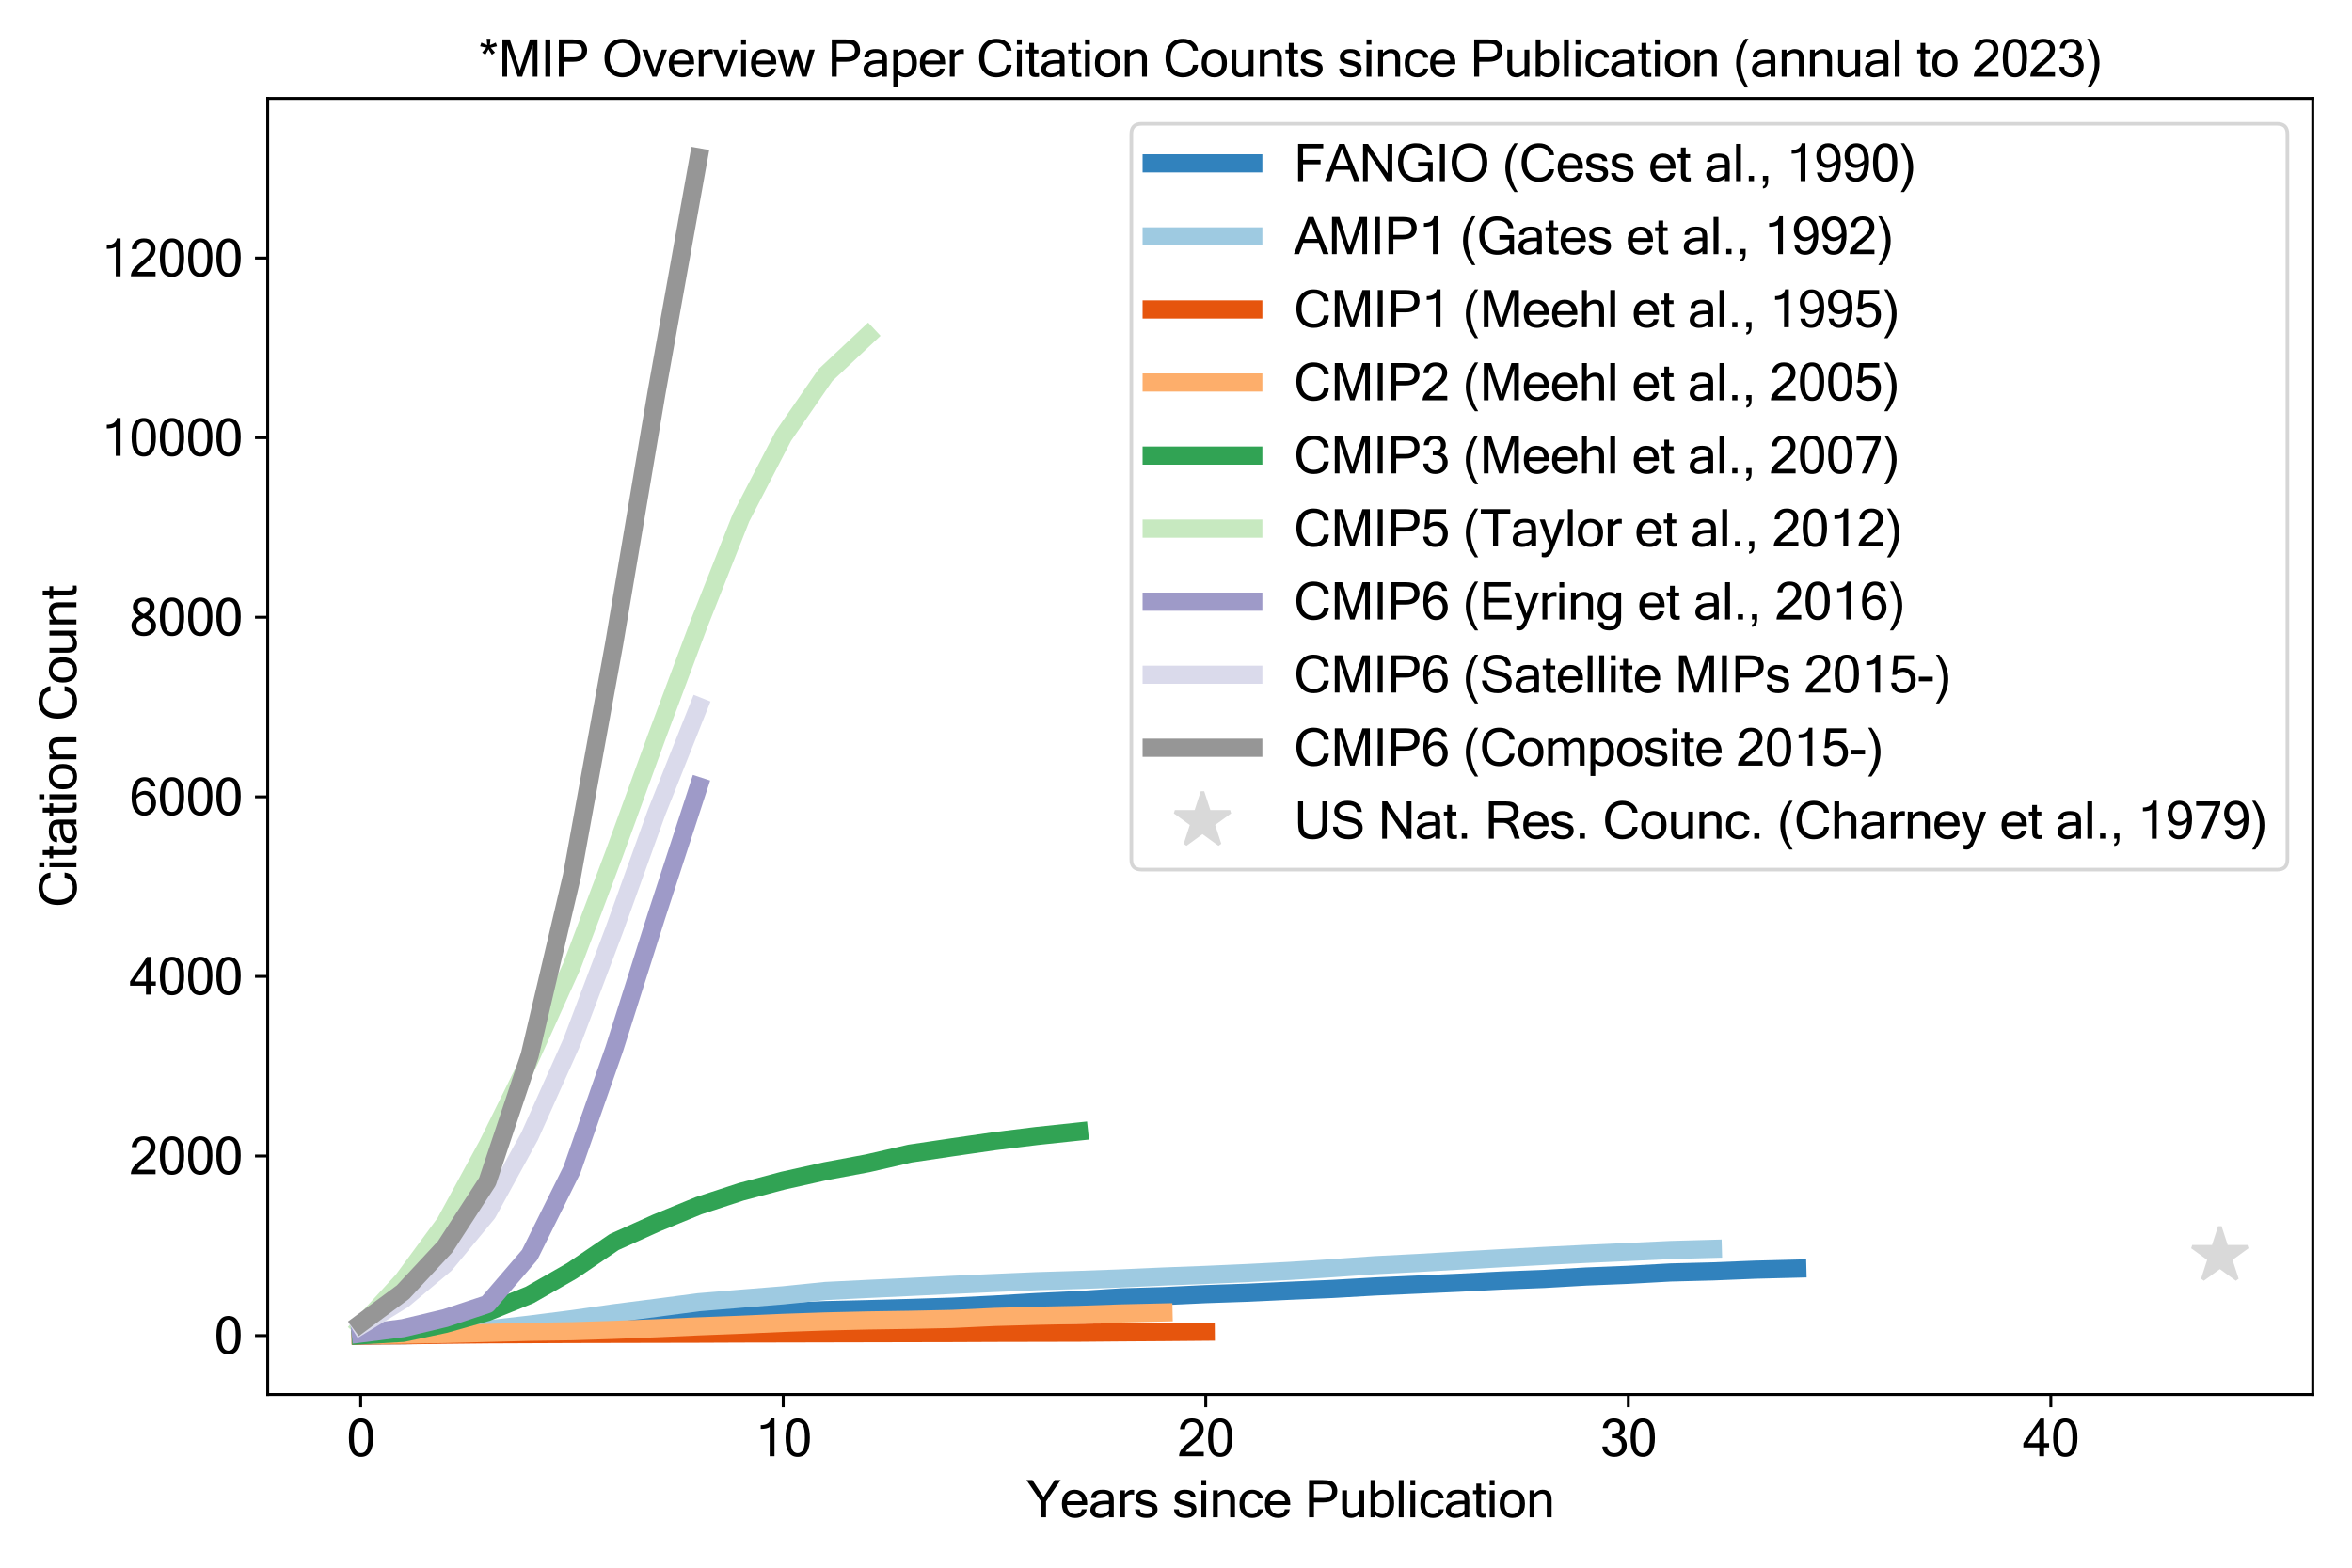 <?xml version="1.0" encoding="utf-8" standalone="no"?>
<!DOCTYPE svg PUBLIC "-//W3C//DTD SVG 1.1//EN"
  "http://www.w3.org/Graphics/SVG/1.1/DTD/svg11.dtd">
<svg xmlns:xlink="http://www.w3.org/1999/xlink" width="648pt" height="432pt" viewBox="0 0 648 432" xmlns="http://www.w3.org/2000/svg" version="1.1">
 <defs>
  <style type="text/css">*{stroke-linejoin: round; stroke-linecap: butt}</style>
 </defs>
 <g id="figure_1">
  <g id="patch_1">
   <path d="M 0 432 
L 648 432 
L 648 0 
L 0 0 
z
" style="fill: #ffffff"/>
  </g>
  <g id="axes_1">
   <g id="patch_2">
    <path d="M 73.76 384.28 
L 637.2 384.28 
L 637.2 27.12 
L 73.76 27.12 
z
" style="fill: #ffffff"/>
   </g>
   <g id="matplotlib.axis_1">
    <g id="xtick_1">
     <g id="line2d_1">
      <defs>
       <path id="m6c1b9c14ab" d="M 0 0 
L 0 3.5 
" style="stroke: #000000; stroke-width: 0.8"/>
      </defs>
      <g>
       <use xlink:href="#m6c1b9c14ab" x="99.371" y="384.28" style="stroke: #000000; stroke-width: 0.8"/>
      </g>
     </g>
     <g id="text_1">
      <!-- 0 -->
      <g transform="translate(95.478 401.301) scale(0.14 -0.14)">
       <defs>
        <path id="MicrosoftSansSerif-30" d="M 1778 4659 
Q 3272 4659 3272 2284 
Q 3272 -78 1778 -78 
Q 288 -78 288 2284 
Q 288 4659 1778 4659 
z
M 1778 384 
Q 2213 384 2438 803 
Q 2663 1222 2663 2284 
Q 2663 3350 2438 3773 
Q 2213 4197 1778 4197 
Q 1347 4197 1122 3773 
Q 897 3350 897 2284 
Q 897 1222 1122 803 
Q 1347 384 1778 384 
z
" transform="scale(0.016)"/>
       </defs>
       <use xlink:href="#MicrosoftSansSerif-30"/>
      </g>
     </g>
    </g>
    <g id="xtick_2">
     <g id="line2d_2">
      <g>
       <use xlink:href="#m6c1b9c14ab" x="215.784" y="384.28" style="stroke: #000000; stroke-width: 0.8"/>
      </g>
     </g>
     <g id="text_2">
      <!-- 10 -->
      <g transform="translate(207.999 401.301) scale(0.14 -0.14)">
       <defs>
        <path id="MicrosoftSansSerif-31" d="M 2400 0 
L 1813 0 
L 1813 3603 
Q 1456 3366 709 3366 
L 709 3828 
Q 1788 3828 1947 4659 
L 2400 4659 
L 2400 0 
z
" transform="scale(0.016)"/>
       </defs>
       <use xlink:href="#MicrosoftSansSerif-31"/>
       <use xlink:href="#MicrosoftSansSerif-30" x="55.615"/>
      </g>
     </g>
    </g>
    <g id="xtick_3">
     <g id="line2d_3">
      <g>
       <use xlink:href="#m6c1b9c14ab" x="332.197" y="384.28" style="stroke: #000000; stroke-width: 0.8"/>
      </g>
     </g>
     <g id="text_3">
      <!-- 20 -->
      <g transform="translate(324.412 401.301) scale(0.14 -0.14)">
       <defs>
        <path id="MicrosoftSansSerif-32" d="M 3231 0 
L 197 0 
Q 197 419 456 800 
Q 716 1181 1408 1739 
Q 2100 2297 2356 2630 
Q 2613 2963 2613 3384 
Q 2613 3763 2394 3980 
Q 2175 4197 1778 4197 
Q 1434 4197 1190 3978 
Q 947 3759 916 3334 
L 306 3334 
Q 356 3938 751 4298 
Q 1147 4659 1791 4659 
Q 2475 4659 2847 4292 
Q 3219 3925 3219 3372 
Q 3219 2872 2944 2489 
Q 2669 2106 1851 1425 
Q 1034 744 1019 544 
L 3231 544 
L 3231 0 
z
" transform="scale(0.016)"/>
       </defs>
       <use xlink:href="#MicrosoftSansSerif-32"/>
       <use xlink:href="#MicrosoftSansSerif-30" x="55.615"/>
      </g>
     </g>
    </g>
    <g id="xtick_4">
     <g id="line2d_4">
      <g>
       <use xlink:href="#m6c1b9c14ab" x="448.611" y="384.28" style="stroke: #000000; stroke-width: 0.8"/>
      </g>
     </g>
     <g id="text_4">
      <!-- 30 -->
      <g transform="translate(440.825 401.301) scale(0.14 -0.14)">
       <defs>
        <path id="MicrosoftSansSerif-33" d="M 2413 2516 
Q 2831 2406 3057 2090 
Q 3284 1775 3284 1350 
Q 3284 716 2850 319 
Q 2416 -78 1772 -78 
Q 1125 -78 719 275 
Q 313 628 281 1209 
L 891 1209 
Q 891 872 1119 628 
Q 1347 384 1772 384 
Q 2184 384 2429 650 
Q 2675 916 2675 1338 
Q 2675 1769 2420 2001 
Q 2166 2234 1678 2234 
L 1453 2234 
L 1453 2694 
L 1588 2694 
Q 2444 2694 2444 3481 
Q 2444 3828 2256 4012 
Q 2069 4197 1728 4197 
Q 1028 4197 947 3469 
L 341 3469 
Q 406 4050 784 4354 
Q 1163 4659 1716 4659 
Q 2328 4659 2690 4326 
Q 3053 3994 3053 3469 
Q 3053 3175 2895 2914 
Q 2738 2653 2413 2516 
z
" transform="scale(0.016)"/>
       </defs>
       <use xlink:href="#MicrosoftSansSerif-33"/>
       <use xlink:href="#MicrosoftSansSerif-30" x="55.615"/>
      </g>
     </g>
    </g>
    <g id="xtick_5">
     <g id="line2d_5">
      <g>
       <use xlink:href="#m6c1b9c14ab" x="565.024" y="384.28" style="stroke: #000000; stroke-width: 0.8"/>
      </g>
     </g>
     <g id="text_5">
      <!-- 40 -->
      <g transform="translate(557.238 401.301) scale(0.14 -0.14)">
       <defs>
        <path id="MicrosoftSansSerif-34" d="M 3263 1094 
L 2644 1094 
L 2644 0 
L 2053 0 
L 2053 1094 
L 97 1094 
L 97 1613 
L 2181 4641 
L 2644 4641 
L 2644 1613 
L 3263 1613 
L 3263 1094 
z
M 2053 1613 
L 2053 3713 
L 647 1613 
L 2053 1613 
z
" transform="scale(0.016)"/>
       </defs>
       <use xlink:href="#MicrosoftSansSerif-34"/>
       <use xlink:href="#MicrosoftSansSerif-30" x="55.615"/>
      </g>
     </g>
    </g>
    <g id="text_6">
     <!-- Years since Publication -->
     <g transform="translate(282.73 418.111) scale(0.14 -0.14)">
      <defs>
       <path id="MicrosoftSansSerif-59" d="M 4238 4581 
L 2438 1941 
L 2438 0 
L 1831 0 
L 1831 1941 
L 31 4581 
L 769 4581 
L 2138 2472 
L 3500 4581 
L 4238 4581 
z
" transform="scale(0.016)"/>
       <path id="MicrosoftSansSerif-65" d="M 1844 -78 
Q 1113 -78 669 380 
Q 225 838 225 1656 
Q 225 2469 654 2930 
Q 1084 3391 1778 3391 
Q 2488 3391 2911 2937 
Q 3334 2484 3334 1656 
L 3334 1516 
L 838 1516 
Q 875 941 1154 662 
Q 1434 384 1844 384 
Q 2153 384 2401 542 
Q 2650 700 2663 991 
L 3272 991 
Q 3203 478 2808 200 
Q 2413 -78 1844 -78 
z
M 2713 1978 
Q 2641 2456 2391 2693 
Q 2141 2931 1778 2931 
Q 1425 2931 1172 2695 
Q 919 2459 850 1978 
L 2713 1978 
z
" transform="scale(0.016)"/>
       <path id="MicrosoftSansSerif-61" d="M 2534 872 
L 2534 1606 
L 2131 1606 
Q 850 1606 850 909 
Q 850 656 1037 520 
Q 1225 384 1544 384 
Q 1834 384 2106 515 
Q 2378 647 2534 872 
z
M 2534 341 
Q 2084 -78 1375 -78 
Q 881 -78 562 189 
Q 244 456 244 878 
Q 244 2041 2247 2041 
L 2534 2041 
Q 2534 2397 2496 2558 
Q 2459 2719 2287 2825 
Q 2116 2931 1741 2931 
Q 953 2931 928 2369 
L 341 2369 
Q 406 3391 1772 3391 
Q 2409 3391 2765 3137 
Q 3122 2884 3122 2144 
L 3122 0 
L 2534 0 
L 2534 341 
z
" transform="scale(0.016)"/>
       <path id="MicrosoftSansSerif-72" d="M 2156 2778 
Q 2031 2816 1797 2816 
Q 1347 2816 1025 2344 
L 1025 0 
L 434 0 
L 434 3316 
L 1025 3316 
L 1025 2853 
Q 1397 3391 1888 3391 
Q 2013 3391 2156 3366 
L 2156 2778 
z
" transform="scale(0.016)"/>
       <path id="MicrosoftSansSerif-73" d="M 1619 -78 
Q 259 -78 197 991 
L 788 991 
Q 794 384 1613 384 
Q 1978 384 2170 536 
Q 2363 688 2363 916 
Q 2363 1141 2175 1233 
Q 1988 1325 1402 1472 
Q 816 1619 545 1800 
Q 275 1981 275 2438 
Q 275 2850 611 3120 
Q 947 3391 1509 3391 
Q 2813 3391 2841 2463 
L 2253 2463 
Q 2222 2931 1550 2931 
Q 1253 2931 1058 2818 
Q 863 2706 863 2491 
Q 863 2297 1013 2211 
Q 1163 2125 1764 1979 
Q 2366 1834 2658 1640 
Q 2950 1447 2950 972 
Q 2950 519 2589 220 
Q 2228 -78 1619 -78 
z
" transform="scale(0.016)"/>
       <path id="MicrosoftSansSerif-20" d="M 0 0 
L 0 0 
z
" transform="scale(0.016)"/>
       <path id="MicrosoftSansSerif-69" d="M 1025 0 
L 434 0 
L 434 3316 
L 1025 3316 
L 1025 0 
z
M 1025 3944 
L 434 3944 
L 434 4581 
L 1025 4581 
L 1025 3944 
z
" transform="scale(0.016)"/>
       <path id="MicrosoftSansSerif-6e" d="M 1025 2894 
Q 1466 3391 2016 3391 
Q 3138 3391 3138 2169 
L 3138 0 
L 2547 0 
L 2547 2144 
Q 2547 2550 2401 2728 
Q 2256 2906 1925 2906 
Q 1475 2906 1025 2375 
L 1025 0 
L 434 0 
L 434 3316 
L 1025 3316 
L 1025 2894 
z
" transform="scale(0.016)"/>
       <path id="MicrosoftSansSerif-63" d="M 1778 -78 
Q 1072 -78 648 376 
Q 225 831 225 1656 
Q 225 2484 648 2937 
Q 1072 3391 1778 3391 
Q 2322 3391 2686 3116 
Q 3050 2841 3116 2322 
L 2509 2322 
Q 2497 2619 2286 2775 
Q 2075 2931 1778 2931 
Q 1356 2931 1093 2611 
Q 831 2291 831 1656 
Q 831 1025 1093 704 
Q 1356 384 1778 384 
Q 2075 384 2286 540 
Q 2497 697 2509 991 
L 3116 991 
Q 3050 472 2686 197 
Q 2322 -78 1778 -78 
z
" transform="scale(0.016)"/>
       <path id="MicrosoftSansSerif-50" d="M 513 4581 
L 2222 4581 
Q 2784 4581 3164 4476 
Q 3544 4372 3766 4023 
Q 3988 3675 3988 3244 
Q 3988 2550 3547 2190 
Q 3106 1831 2272 1831 
L 1119 1831 
L 1119 0 
L 513 0 
L 513 4581 
z
M 1119 2375 
L 2278 2375 
Q 2863 2375 3111 2594 
Q 3359 2813 3359 3225 
Q 3359 3500 3221 3712 
Q 3084 3925 2873 3981 
Q 2663 4038 2266 4038 
L 1119 4038 
L 1119 2375 
z
" transform="scale(0.016)"/>
       <path id="MicrosoftSansSerif-75" d="M 2534 422 
Q 2094 -78 1544 -78 
Q 422 -78 422 1147 
L 422 3316 
L 1013 3316 
L 1013 1172 
Q 1013 766 1156 587 
Q 1300 409 1631 409 
Q 2125 409 2534 941 
L 2534 3316 
L 3122 3316 
L 3122 0 
L 2534 0 
L 2534 422 
z
" transform="scale(0.016)"/>
       <path id="MicrosoftSansSerif-62" d="M 1025 2919 
Q 1419 3391 1972 3391 
Q 2622 3391 2978 2930 
Q 3334 2469 3334 1684 
Q 3334 869 2936 395 
Q 2538 -78 1931 -78 
Q 1394 -78 1025 256 
L 1025 0 
L 434 0 
L 434 4581 
L 1025 4581 
L 1025 2919 
z
M 1025 788 
Q 1403 384 1894 384 
Q 2275 384 2500 711 
Q 2725 1038 2725 1684 
Q 2725 2297 2512 2614 
Q 2300 2931 1919 2931 
Q 1428 2931 1025 2363 
L 1025 788 
z
" transform="scale(0.016)"/>
       <path id="MicrosoftSansSerif-6c" d="M 1025 0 
L 434 0 
L 434 4581 
L 1025 4581 
L 1025 0 
z
" transform="scale(0.016)"/>
       <path id="MicrosoftSansSerif-74" d="M 1722 -6 
Q 1528 -44 1300 -44 
Q 938 -44 769 86 
Q 600 216 559 419 
Q 519 622 519 972 
L 519 2853 
L 109 2853 
L 109 3316 
L 519 3316 
L 519 4141 
L 1106 4141 
L 1106 3316 
L 1644 3316 
L 1644 2853 
L 1106 2853 
L 1106 941 
Q 1106 600 1192 508 
Q 1278 416 1428 416 
Q 1581 416 1722 441 
L 1722 -6 
z
" transform="scale(0.016)"/>
       <path id="MicrosoftSansSerif-6f" d="M 1778 3391 
Q 2488 3391 2911 2937 
Q 3334 2484 3334 1656 
Q 3334 831 2911 376 
Q 2488 -78 1778 -78 
Q 1072 -78 648 376 
Q 225 831 225 1656 
Q 225 2484 648 2937 
Q 1072 3391 1778 3391 
z
M 1778 384 
Q 2200 384 2462 704 
Q 2725 1025 2725 1656 
Q 2725 2291 2462 2611 
Q 2200 2931 1778 2931 
Q 1356 2931 1093 2611 
Q 831 2291 831 1656 
Q 831 1025 1093 704 
Q 1356 384 1778 384 
z
" transform="scale(0.016)"/>
      </defs>
      <use xlink:href="#MicrosoftSansSerif-59"/>
      <use xlink:href="#MicrosoftSansSerif-65" x="66.699"/>
      <use xlink:href="#MicrosoftSansSerif-61" x="122.314"/>
      <use xlink:href="#MicrosoftSansSerif-72" x="177.93"/>
      <use xlink:href="#MicrosoftSansSerif-73" x="211.23"/>
      <use xlink:href="#MicrosoftSansSerif-20" x="261.23"/>
      <use xlink:href="#MicrosoftSansSerif-73" x="287.793"/>
      <use xlink:href="#MicrosoftSansSerif-69" x="337.793"/>
      <use xlink:href="#MicrosoftSansSerif-6e" x="360.596"/>
      <use xlink:href="#MicrosoftSansSerif-63" x="416.211"/>
      <use xlink:href="#MicrosoftSansSerif-65" x="466.211"/>
      <use xlink:href="#MicrosoftSansSerif-20" x="521.826"/>
      <use xlink:href="#MicrosoftSansSerif-50" x="548.389"/>
      <use xlink:href="#MicrosoftSansSerif-75" x="615.088"/>
      <use xlink:href="#MicrosoftSansSerif-62" x="670.703"/>
      <use xlink:href="#MicrosoftSansSerif-6c" x="726.318"/>
      <use xlink:href="#MicrosoftSansSerif-69" x="749.121"/>
      <use xlink:href="#MicrosoftSansSerif-63" x="771.924"/>
      <use xlink:href="#MicrosoftSansSerif-61" x="821.924"/>
      <use xlink:href="#MicrosoftSansSerif-74" x="877.539"/>
      <use xlink:href="#MicrosoftSansSerif-69" x="905.322"/>
      <use xlink:href="#MicrosoftSansSerif-6f" x="928.125"/>
      <use xlink:href="#MicrosoftSansSerif-6e" x="983.74"/>
     </g>
    </g>
   </g>
   <g id="matplotlib.axis_2">
    <g id="ytick_1">
     <g id="line2d_6">
      <defs>
       <path id="mc365d1ce9a" d="M 0 0 
L -3.5 0 
" style="stroke: #000000; stroke-width: 0.8"/>
      </defs>
      <g>
       <use xlink:href="#mc365d1ce9a" x="73.76" y="368.045" style="stroke: #000000; stroke-width: 0.8"/>
      </g>
     </g>
     <g id="text_7">
      <!-- 0 -->
      <g transform="translate(58.975 373.056) scale(0.14 -0.14)">
       <use xlink:href="#MicrosoftSansSerif-30"/>
      </g>
     </g>
    </g>
    <g id="ytick_2">
     <g id="line2d_7">
      <g>
       <use xlink:href="#mc365d1ce9a" x="73.76" y="318.557" style="stroke: #000000; stroke-width: 0.8"/>
      </g>
     </g>
     <g id="text_8">
      <!-- 2000 -->
      <g transform="translate(35.619 323.568) scale(0.14 -0.14)">
       <use xlink:href="#MicrosoftSansSerif-32"/>
       <use xlink:href="#MicrosoftSansSerif-30" x="55.615"/>
       <use xlink:href="#MicrosoftSansSerif-30" x="111.23"/>
       <use xlink:href="#MicrosoftSansSerif-30" x="166.846"/>
      </g>
     </g>
    </g>
    <g id="ytick_3">
     <g id="line2d_8">
      <g>
       <use xlink:href="#mc365d1ce9a" x="73.76" y="269.069" style="stroke: #000000; stroke-width: 0.8"/>
      </g>
     </g>
     <g id="text_9">
      <!-- 4000 -->
      <g transform="translate(35.619 274.08) scale(0.14 -0.14)">
       <use xlink:href="#MicrosoftSansSerif-34"/>
       <use xlink:href="#MicrosoftSansSerif-30" x="55.615"/>
       <use xlink:href="#MicrosoftSansSerif-30" x="111.23"/>
       <use xlink:href="#MicrosoftSansSerif-30" x="166.846"/>
      </g>
     </g>
    </g>
    <g id="ytick_4">
     <g id="line2d_9">
      <g>
       <use xlink:href="#mc365d1ce9a" x="73.76" y="219.581" style="stroke: #000000; stroke-width: 0.8"/>
      </g>
     </g>
     <g id="text_10">
      <!-- 6000 -->
      <g transform="translate(35.619 224.592) scale(0.14 -0.14)">
       <defs>
        <path id="MicrosoftSansSerif-36" d="M 884 2472 
Q 1338 2969 1925 2969 
Q 2500 2969 2895 2551 
Q 3291 2134 3291 1491 
Q 3291 838 2898 380 
Q 2506 -78 1856 -78 
Q 1113 -78 700 495 
Q 288 1069 288 2144 
Q 288 4659 1906 4659 
Q 2422 4659 2778 4371 
Q 3134 4084 3213 3519 
L 2606 3519 
Q 2528 4197 1875 4197 
Q 1453 4197 1192 3751 
Q 931 3306 884 2472 
z
M 878 2016 
Q 891 1228 1150 806 
Q 1409 384 1844 384 
Q 2225 384 2453 690 
Q 2681 997 2681 1453 
Q 2681 1916 2448 2212 
Q 2216 2509 1825 2509 
Q 1341 2509 878 2016 
z
" transform="scale(0.016)"/>
       </defs>
       <use xlink:href="#MicrosoftSansSerif-36"/>
       <use xlink:href="#MicrosoftSansSerif-30" x="55.615"/>
       <use xlink:href="#MicrosoftSansSerif-30" x="111.23"/>
       <use xlink:href="#MicrosoftSansSerif-30" x="166.846"/>
      </g>
     </g>
    </g>
    <g id="ytick_5">
     <g id="line2d_10">
      <g>
       <use xlink:href="#mc365d1ce9a" x="73.76" y="170.093" style="stroke: #000000; stroke-width: 0.8"/>
      </g>
     </g>
     <g id="text_11">
      <!-- 8000 -->
      <g transform="translate(35.619 175.104) scale(0.14 -0.14)">
       <defs>
        <path id="MicrosoftSansSerif-38" d="M 2338 2406 
Q 3291 1966 3291 1216 
Q 3291 638 2873 280 
Q 2456 -78 1778 -78 
Q 1103 -78 686 280 
Q 269 638 269 1216 
Q 269 1966 1222 2406 
Q 447 2853 447 3525 
Q 447 4022 814 4340 
Q 1181 4659 1778 4659 
Q 2378 4659 2743 4340 
Q 3109 4022 3109 3525 
Q 3109 2853 2338 2406 
z
M 1778 2650 
Q 2503 2975 2503 3525 
Q 2503 3841 2311 4019 
Q 2119 4197 1778 4197 
Q 1441 4197 1248 4019 
Q 1056 3841 1056 3525 
Q 1056 2975 1778 2650 
z
M 2681 1216 
Q 2681 1513 2465 1727 
Q 2250 1941 1778 2150 
Q 1309 1941 1093 1727 
Q 878 1513 878 1216 
Q 878 828 1125 606 
Q 1372 384 1778 384 
Q 2184 384 2432 606 
Q 2681 828 2681 1216 
z
" transform="scale(0.016)"/>
       </defs>
       <use xlink:href="#MicrosoftSansSerif-38"/>
       <use xlink:href="#MicrosoftSansSerif-30" x="55.615"/>
       <use xlink:href="#MicrosoftSansSerif-30" x="111.23"/>
       <use xlink:href="#MicrosoftSansSerif-30" x="166.846"/>
      </g>
     </g>
    </g>
    <g id="ytick_6">
     <g id="line2d_11">
      <g>
       <use xlink:href="#mc365d1ce9a" x="73.76" y="120.605" style="stroke: #000000; stroke-width: 0.8"/>
      </g>
     </g>
     <g id="text_12">
      <!-- 10000 -->
      <g transform="translate(27.833 125.616) scale(0.14 -0.14)">
       <use xlink:href="#MicrosoftSansSerif-31"/>
       <use xlink:href="#MicrosoftSansSerif-30" x="55.615"/>
       <use xlink:href="#MicrosoftSansSerif-30" x="111.23"/>
       <use xlink:href="#MicrosoftSansSerif-30" x="166.846"/>
       <use xlink:href="#MicrosoftSansSerif-30" x="222.461"/>
      </g>
     </g>
    </g>
    <g id="ytick_7">
     <g id="line2d_12">
      <g>
       <use xlink:href="#mc365d1ce9a" x="73.76" y="71.117" style="stroke: #000000; stroke-width: 0.8"/>
      </g>
     </g>
     <g id="text_13">
      <!-- 12000 -->
      <g transform="translate(27.833 76.128) scale(0.14 -0.14)">
       <use xlink:href="#MicrosoftSansSerif-31"/>
       <use xlink:href="#MicrosoftSansSerif-32" x="55.615"/>
       <use xlink:href="#MicrosoftSansSerif-30" x="111.23"/>
       <use xlink:href="#MicrosoftSansSerif-30" x="166.846"/>
       <use xlink:href="#MicrosoftSansSerif-30" x="222.461"/>
      </g>
     </g>
    </g>
    <g id="text_14">
     <!-- Citation Count -->
     <g transform="translate(21.044 250.052) rotate(-90) scale(0.14 -0.14)">
      <defs>
       <path id="MicrosoftSansSerif-43" d="M 2431 -78 
Q 1459 -78 879 561 
Q 300 1200 300 2291 
Q 300 3381 879 4020 
Q 1459 4659 2431 4659 
Q 3178 4659 3703 4256 
Q 4228 3853 4294 3194 
L 3669 3194 
Q 3631 3628 3292 3884 
Q 2953 4141 2438 4141 
Q 1741 4141 1334 3661 
Q 928 3181 928 2291 
Q 928 1403 1331 922 
Q 1734 441 2425 441 
Q 2963 441 3294 703 
Q 3625 966 3669 1453 
L 4294 1453 
Q 4228 722 3718 322 
Q 3209 -78 2431 -78 
z
" transform="scale(0.016)"/>
      </defs>
      <use xlink:href="#MicrosoftSansSerif-43"/>
      <use xlink:href="#MicrosoftSansSerif-69" x="72.217"/>
      <use xlink:href="#MicrosoftSansSerif-74" x="95.02"/>
      <use xlink:href="#MicrosoftSansSerif-61" x="122.803"/>
      <use xlink:href="#MicrosoftSansSerif-74" x="178.418"/>
      <use xlink:href="#MicrosoftSansSerif-69" x="206.201"/>
      <use xlink:href="#MicrosoftSansSerif-6f" x="229.004"/>
      <use xlink:href="#MicrosoftSansSerif-6e" x="284.619"/>
      <use xlink:href="#MicrosoftSansSerif-20" x="340.234"/>
      <use xlink:href="#MicrosoftSansSerif-43" x="366.797"/>
      <use xlink:href="#MicrosoftSansSerif-6f" x="439.014"/>
      <use xlink:href="#MicrosoftSansSerif-75" x="494.629"/>
      <use xlink:href="#MicrosoftSansSerif-6e" x="550.244"/>
      <use xlink:href="#MicrosoftSansSerif-74" x="605.859"/>
     </g>
    </g>
   </g>
   <g id="line2d_13">
    <path d="M 99.371 368.045 
L 111.012 367.773 
L 122.654 367.229 
L 134.295 366.635 
L 145.936 365.868 
L 157.578 365.051 
L 169.219 364.235 
L 180.86 363.319 
L 192.501 362.824 
L 204.143 362.057 
L 215.784 361.538 
L 227.425 361.018 
L 239.067 360.746 
L 250.708 360.424 
L 262.349 360.053 
L 273.991 359.484 
L 285.632 358.791 
L 297.273 358.247 
L 308.915 357.505 
L 320.556 357.158 
L 332.197 356.614 
L 343.839 356.218 
L 355.48 355.673 
L 367.121 355.179 
L 378.763 354.51 
L 390.404 353.991 
L 402.045 353.471 
L 413.687 352.877 
L 425.328 352.432 
L 436.969 351.764 
L 448.611 351.294 
L 460.252 350.65 
L 471.893 350.353 
L 483.535 349.883 
L 495.176 349.586 
" clip-path="url(#p68d2185a0c)" style="fill: none; stroke: #3182bd; stroke-width: 5; stroke-linecap: square"/>
   </g>
   <g id="line2d_14">
    <path d="M 99.371 368.045 
L 111.012 368.021 
L 122.654 367.575 
L 134.295 366.338 
L 145.936 365.002 
L 157.578 363.517 
L 169.219 361.859 
L 180.86 360.375 
L 192.501 358.841 
L 204.143 357.876 
L 215.784 356.935 
L 227.425 355.748 
L 239.067 355.179 
L 250.708 354.634 
L 262.349 354.065 
L 273.991 353.545 
L 285.632 353.051 
L 297.273 352.704 
L 308.915 352.284 
L 320.556 351.764 
L 332.197 351.319 
L 343.839 350.799 
L 355.48 350.205 
L 367.121 349.463 
L 378.763 348.646 
L 390.404 348.052 
L 402.045 347.384 
L 413.687 346.716 
L 425.328 346.098 
L 436.969 345.528 
L 448.611 345.009 
L 460.252 344.464 
L 471.893 344.143 
" clip-path="url(#p68d2185a0c)" style="fill: none; stroke: #9ecae1; stroke-width: 5; stroke-linecap: square"/>
   </g>
   <g id="line2d_15">
    <path d="M 99.371 368.045 
L 111.012 367.971 
L 122.654 367.823 
L 134.295 367.699 
L 145.936 367.65 
L 157.578 367.6 
L 169.219 367.575 
L 180.86 367.551 
L 192.501 367.526 
L 204.143 367.476 
L 215.784 367.452 
L 227.425 367.427 
L 239.067 367.402 
L 250.708 367.377 
L 262.349 367.353 
L 273.991 367.303 
L 285.632 367.278 
L 297.273 367.254 
L 308.915 367.155 
L 320.556 367.08 
L 332.197 366.981 
" clip-path="url(#p68d2185a0c)" style="fill: none; stroke: #e6550d; stroke-width: 5; stroke-linecap: square"/>
   </g>
   <g id="line2d_16">
    <path d="M 99.371 367.922 
L 111.012 367.798 
L 122.654 367.6 
L 134.295 367.303 
L 145.936 367.006 
L 157.578 366.833 
L 169.219 366.462 
L 180.86 366.016 
L 192.501 365.497 
L 204.143 365.051 
L 215.784 364.532 
L 227.425 364.136 
L 239.067 363.864 
L 250.708 363.691 
L 262.349 363.443 
L 273.991 362.899 
L 285.632 362.577 
L 297.273 362.33 
L 308.915 361.934 
L 320.556 361.661 
" clip-path="url(#p68d2185a0c)" style="fill: none; stroke: #fdae6b; stroke-width: 5; stroke-linecap: square"/>
   </g>
   <g id="line2d_17">
    <path d="M 99.371 367.971 
L 111.012 367.303 
L 122.654 364.829 
L 134.295 361.538 
L 145.936 356.836 
L 157.578 350.18 
L 169.219 342.262 
L 180.86 337.016 
L 192.501 332.241 
L 204.143 328.43 
L 215.784 325.337 
L 227.425 322.739 
L 239.067 320.562 
L 250.708 317.889 
L 262.349 316.157 
L 273.991 314.475 
L 285.632 313.04 
L 297.273 311.802 
" clip-path="url(#p68d2185a0c)" style="fill: none; stroke: #31a354; stroke-width: 5; stroke-linecap: square"/>
   </g>
   <g id="line2d_18">
    <path d="M 99.371 365.522 
L 111.012 352.803 
L 122.654 336.992 
L 134.295 315.588 
L 145.936 292.007 
L 157.578 266.15 
L 169.219 235.22 
L 180.86 203.226 
L 192.501 172.098 
L 204.143 142.677 
L 215.784 120.209 
L 227.425 103.359 
L 239.067 92.422 
" clip-path="url(#p68d2185a0c)" style="fill: none; stroke: #c7e9c0; stroke-width: 5; stroke-linecap: square"/>
   </g>
   <g id="line2d_19">
    <path d="M 99.371 367.476 
L 111.012 365.992 
L 122.654 363.22 
L 134.295 359.36 
L 145.936 345.801 
L 157.578 322.343 
L 169.219 289.112 
L 180.86 252.392 
L 192.501 216.686 
" clip-path="url(#p68d2185a0c)" style="fill: none; stroke: #9e9ac8; stroke-width: 5; stroke-linecap: square"/>
   </g>
   <g id="line2d_20">
    <path d="M 99.371 365.249 
L 111.012 358.123 
L 122.654 348.374 
L 134.295 334.295 
L 145.936 313.064 
L 157.578 287.083 
L 169.219 256.277 
L 180.86 223.961 
L 192.501 194.714 
" clip-path="url(#p68d2185a0c)" style="fill: none; stroke: #dadaeb; stroke-width: 5; stroke-linecap: square"/>
   </g>
   <g id="line2d_21">
    <path d="M 99.371 364.68 
L 111.012 356.069 
L 122.654 343.549 
L 134.295 325.609 
L 145.936 290.819 
L 157.578 241.381 
L 169.219 177.343 
L 180.86 108.308 
L 192.501 43.355 
" clip-path="url(#p68d2185a0c)" style="fill: none; stroke: #969696; stroke-width: 5; stroke-linecap: square"/>
   </g>
   <g id="line2d_22">
    <defs>
     <path id="m4ef18e4415" d="M 0 -8 
L -1.796 -2.472 
L -7.608 -2.472 
L -2.906 0.944 
L -4.702 6.472 
L -0 3.056 
L 4.702 6.472 
L 2.906 0.944 
L 7.608 -2.472 
L 1.796 -2.472 
z
" style="stroke: #d9d9d9; stroke-linejoin: bevel"/>
    </defs>
    <g clip-path="url(#p68d2185a0c)">
     <use xlink:href="#m4ef18e4415" x="611.589" y="346.048" style="fill: #d9d9d9; stroke: #d9d9d9; stroke-linejoin: bevel"/>
    </g>
   </g>
   <g id="patch_3">
    <path d="M 73.76 384.28 
L 73.76 27.12 
" style="fill: none; stroke: #000000; stroke-width: 0.8; stroke-linejoin: miter; stroke-linecap: square"/>
   </g>
   <g id="patch_4">
    <path d="M 637.2 384.28 
L 637.2 27.12 
" style="fill: none; stroke: #000000; stroke-width: 0.8; stroke-linejoin: miter; stroke-linecap: square"/>
   </g>
   <g id="patch_5">
    <path d="M 73.76 384.28 
L 637.2 384.28 
" style="fill: none; stroke: #000000; stroke-width: 0.8; stroke-linejoin: miter; stroke-linecap: square"/>
   </g>
   <g id="patch_6">
    <path d="M 73.76 27.12 
L 637.2 27.12 
" style="fill: none; stroke: #000000; stroke-width: 0.8; stroke-linejoin: miter; stroke-linecap: square"/>
   </g>
   <g id="text_15">
    <!-- *MIP Overview Paper Citation Counts since Publication (annual to 2023) -->
    <g transform="translate(131.82 21.12) scale(0.14 -0.14)">
     <defs>
      <path id="MicrosoftSansSerif-2a" d="M 2278 3738 
L 1509 3566 
L 2028 2969 
L 1644 2688 
L 1241 3372 
L 838 2688 
L 453 2969 
L 972 3566 
L 206 3738 
L 353 4184 
L 1075 3872 
L 1006 4659 
L 1478 4659 
L 1409 3872 
L 2131 4184 
L 2278 3738 
z
" transform="scale(0.016)"/>
      <path id="MicrosoftSansSerif-4d" d="M 4819 0 
L 4244 0 
L 4244 3897 
L 2938 0 
L 2394 0 
L 1088 3897 
L 1088 0 
L 513 0 
L 513 4581 
L 1422 4581 
L 2663 763 
L 3909 4581 
L 4819 4581 
L 4819 0 
z
" transform="scale(0.016)"/>
      <path id="MicrosoftSansSerif-49" d="M 1197 0 
L 588 0 
L 588 4581 
L 1197 4581 
L 1197 0 
z
" transform="scale(0.016)"/>
      <path id="MicrosoftSansSerif-4f" d="M 2497 4659 
Q 3459 4659 4071 4009 
Q 4684 3359 4684 2291 
Q 4684 1222 4071 572 
Q 3459 -78 2497 -78 
Q 1531 -78 915 573 
Q 300 1225 300 2291 
Q 300 3359 915 4009 
Q 1531 4659 2497 4659 
z
M 2491 441 
Q 3178 441 3617 928 
Q 4056 1416 4056 2291 
Q 4056 3166 3618 3653 
Q 3181 4141 2503 4141 
Q 1813 4141 1370 3653 
Q 928 3166 928 2291 
Q 928 1419 1368 930 
Q 1809 441 2491 441 
z
" transform="scale(0.016)"/>
      <path id="MicrosoftSansSerif-76" d="M 3116 3316 
L 1863 0 
L 1338 0 
L 84 3316 
L 722 3316 
L 1600 722 
L 2478 3316 
L 3116 3316 
z
" transform="scale(0.016)"/>
      <path id="MicrosoftSansSerif-77" d="M 4588 3316 
L 3591 0 
L 3028 0 
L 2309 2438 
L 1594 0 
L 1031 0 
L 31 3316 
L 684 3316 
L 1294 788 
L 2041 3316 
L 2578 3316 
L 3328 788 
L 3938 3316 
L 4588 3316 
z
" transform="scale(0.016)"/>
      <path id="MicrosoftSansSerif-70" d="M 1025 2919 
Q 1419 3391 1972 3391 
Q 2622 3391 2978 2930 
Q 3334 2469 3334 1684 
Q 3334 869 2936 395 
Q 2538 -78 1931 -78 
Q 1394 -78 1025 256 
L 1025 -1275 
L 434 -1275 
L 434 3316 
L 1025 3316 
L 1025 2919 
z
M 1025 788 
Q 1403 384 1894 384 
Q 2275 384 2500 711 
Q 2725 1038 2725 1684 
Q 2725 2297 2512 2614 
Q 2300 2931 1919 2931 
Q 1428 2931 1025 2363 
L 1025 788 
z
" transform="scale(0.016)"/>
      <path id="MicrosoftSansSerif-28" d="M 1900 -1344 
L 1497 -1344 
Q 384 100 384 1656 
Q 384 3216 1497 4659 
L 1900 4659 
Q 966 3163 966 1656 
Q 966 153 1900 -1344 
z
" transform="scale(0.016)"/>
      <path id="MicrosoftSansSerif-29" d="M 634 4659 
Q 1747 3216 1747 1656 
Q 1747 100 634 -1344 
L 231 -1344 
Q 1166 153 1166 1656 
Q 1166 3163 231 4659 
L 634 4659 
z
" transform="scale(0.016)"/>
     </defs>
     <use xlink:href="#MicrosoftSansSerif-2a"/>
     <use xlink:href="#MicrosoftSansSerif-4d" x="38.916"/>
     <use xlink:href="#MicrosoftSansSerif-49" x="122.217"/>
     <use xlink:href="#MicrosoftSansSerif-50" x="150"/>
     <use xlink:href="#MicrosoftSansSerif-20" x="216.699"/>
     <use xlink:href="#MicrosoftSansSerif-4f" x="243.262"/>
     <use xlink:href="#MicrosoftSansSerif-76" x="321.045"/>
     <use xlink:href="#MicrosoftSansSerif-65" x="371.045"/>
     <use xlink:href="#MicrosoftSansSerif-72" x="426.66"/>
     <use xlink:href="#MicrosoftSansSerif-76" x="459.961"/>
     <use xlink:href="#MicrosoftSansSerif-69" x="509.961"/>
     <use xlink:href="#MicrosoftSansSerif-65" x="532.764"/>
     <use xlink:href="#MicrosoftSansSerif-77" x="588.379"/>
     <use xlink:href="#MicrosoftSansSerif-20" x="660.596"/>
     <use xlink:href="#MicrosoftSansSerif-50" x="687.158"/>
     <use xlink:href="#MicrosoftSansSerif-61" x="753.857"/>
     <use xlink:href="#MicrosoftSansSerif-70" x="809.473"/>
     <use xlink:href="#MicrosoftSansSerif-65" x="865.088"/>
     <use xlink:href="#MicrosoftSansSerif-72" x="920.703"/>
     <use xlink:href="#MicrosoftSansSerif-20" x="954.004"/>
     <use xlink:href="#MicrosoftSansSerif-43" x="980.566"/>
     <use xlink:href="#MicrosoftSansSerif-69" x="1052.783"/>
     <use xlink:href="#MicrosoftSansSerif-74" x="1075.586"/>
     <use xlink:href="#MicrosoftSansSerif-61" x="1103.369"/>
     <use xlink:href="#MicrosoftSansSerif-74" x="1158.984"/>
     <use xlink:href="#MicrosoftSansSerif-69" x="1186.768"/>
     <use xlink:href="#MicrosoftSansSerif-6f" x="1209.57"/>
     <use xlink:href="#MicrosoftSansSerif-6e" x="1265.186"/>
     <use xlink:href="#MicrosoftSansSerif-20" x="1320.801"/>
     <use xlink:href="#MicrosoftSansSerif-43" x="1347.363"/>
     <use xlink:href="#MicrosoftSansSerif-6f" x="1419.58"/>
     <use xlink:href="#MicrosoftSansSerif-75" x="1475.195"/>
     <use xlink:href="#MicrosoftSansSerif-6e" x="1530.811"/>
     <use xlink:href="#MicrosoftSansSerif-74" x="1586.426"/>
     <use xlink:href="#MicrosoftSansSerif-73" x="1614.209"/>
     <use xlink:href="#MicrosoftSansSerif-20" x="1664.209"/>
     <use xlink:href="#MicrosoftSansSerif-73" x="1690.771"/>
     <use xlink:href="#MicrosoftSansSerif-69" x="1740.771"/>
     <use xlink:href="#MicrosoftSansSerif-6e" x="1763.574"/>
     <use xlink:href="#MicrosoftSansSerif-63" x="1819.189"/>
     <use xlink:href="#MicrosoftSansSerif-65" x="1869.189"/>
     <use xlink:href="#MicrosoftSansSerif-20" x="1924.805"/>
     <use xlink:href="#MicrosoftSansSerif-50" x="1951.367"/>
     <use xlink:href="#MicrosoftSansSerif-75" x="2018.066"/>
     <use xlink:href="#MicrosoftSansSerif-62" x="2073.682"/>
     <use xlink:href="#MicrosoftSansSerif-6c" x="2129.297"/>
     <use xlink:href="#MicrosoftSansSerif-69" x="2152.1"/>
     <use xlink:href="#MicrosoftSansSerif-63" x="2174.902"/>
     <use xlink:href="#MicrosoftSansSerif-61" x="2224.902"/>
     <use xlink:href="#MicrosoftSansSerif-74" x="2280.518"/>
     <use xlink:href="#MicrosoftSansSerif-69" x="2308.301"/>
     <use xlink:href="#MicrosoftSansSerif-6f" x="2331.104"/>
     <use xlink:href="#MicrosoftSansSerif-6e" x="2386.719"/>
     <use xlink:href="#MicrosoftSansSerif-20" x="2442.334"/>
     <use xlink:href="#MicrosoftSansSerif-28" x="2468.896"/>
     <use xlink:href="#MicrosoftSansSerif-61" x="2502.197"/>
     <use xlink:href="#MicrosoftSansSerif-6e" x="2557.812"/>
     <use xlink:href="#MicrosoftSansSerif-6e" x="2613.428"/>
     <use xlink:href="#MicrosoftSansSerif-75" x="2669.043"/>
     <use xlink:href="#MicrosoftSansSerif-61" x="2724.658"/>
     <use xlink:href="#MicrosoftSansSerif-6c" x="2780.273"/>
     <use xlink:href="#MicrosoftSansSerif-20" x="2803.076"/>
     <use xlink:href="#MicrosoftSansSerif-74" x="2829.639"/>
     <use xlink:href="#MicrosoftSansSerif-6f" x="2857.422"/>
     <use xlink:href="#MicrosoftSansSerif-20" x="2913.037"/>
     <use xlink:href="#MicrosoftSansSerif-32" x="2939.6"/>
     <use xlink:href="#MicrosoftSansSerif-30" x="2995.215"/>
     <use xlink:href="#MicrosoftSansSerif-32" x="3050.83"/>
     <use xlink:href="#MicrosoftSansSerif-33" x="3106.445"/>
     <use xlink:href="#MicrosoftSansSerif-29" x="3162.061"/>
    </g>
   </g>
   <g id="legend_1">
    <g id="patch_7">
     <path d="M 314.496 239.636 
L 627.4 239.636 
Q 630.2 239.636 630.2 236.836 
L 630.2 36.92 
Q 630.2 34.12 627.4 34.12 
L 314.496 34.12 
Q 311.696 34.12 311.696 36.92 
L 311.696 236.836 
Q 311.696 239.636 314.496 239.636 
z
" style="fill: #ffffff; opacity: 0.8; stroke: #cccccc; stroke-linejoin: miter"/>
    </g>
    <g id="line2d_23">
     <path d="M 317.296 45.012 
L 331.296 45.012 
L 345.296 45.012 
" style="fill: none; stroke: #3182bd; stroke-width: 5; stroke-linecap: square"/>
    </g>
    <g id="text_16">
     <!-- FANGIO (Cess et al., 1990) -->
     <g transform="translate(356.496 49.912) scale(0.14 -0.14)">
      <defs>
       <path id="MicrosoftSansSerif-46" d="M 3603 4038 
L 1119 4038 
L 1119 2619 
L 3272 2619 
L 3272 2075 
L 1119 2075 
L 1119 0 
L 513 0 
L 513 4581 
L 3603 4581 
L 3603 4038 
z
" transform="scale(0.016)"/>
       <path id="MicrosoftSansSerif-41" d="M 2881 1875 
L 2075 4000 
L 1306 1875 
L 2881 1875 
z
M 4275 0 
L 3591 0 
L 3059 1394 
L 1141 1394 
L 634 0 
L -6 0 
L 1753 4581 
L 2406 4581 
L 4275 0 
z
" transform="scale(0.016)"/>
       <path id="MicrosoftSansSerif-4e" d="M 4109 0 
L 3488 0 
L 1088 3616 
L 1088 0 
L 513 0 
L 513 4581 
L 1131 4581 
L 3531 966 
L 3531 4581 
L 4109 4581 
L 4109 0 
z
" transform="scale(0.016)"/>
       <path id="MicrosoftSansSerif-47" d="M 2516 -78 
Q 1528 -78 914 569 
Q 300 1216 300 2291 
Q 300 3369 906 4014 
Q 1513 4659 2497 4659 
Q 3325 4659 3873 4261 
Q 4422 3863 4488 3194 
L 3859 3194 
Q 3822 3638 3459 3889 
Q 3097 4141 2503 4141 
Q 1794 4141 1361 3656 
Q 928 3172 928 2291 
Q 928 1413 1365 927 
Q 1803 441 2509 441 
Q 3500 441 3981 1094 
L 3981 1791 
L 2772 1791 
L 2772 2338 
L 4569 2338 
L 4569 0 
L 4141 0 
L 3981 481 
Q 3516 -78 2516 -78 
z
" transform="scale(0.016)"/>
       <path id="MicrosoftSansSerif-2e" d="M 1209 0 
L 569 0 
L 569 641 
L 1209 641 
L 1209 0 
z
" transform="scale(0.016)"/>
       <path id="MicrosoftSansSerif-2c" d="M 1209 0 
Q 1209 -409 1046 -656 
Q 884 -903 569 -903 
L 569 -603 
Q 884 -603 884 0 
L 569 0 
L 569 641 
L 1209 641 
L 1209 0 
z
" transform="scale(0.016)"/>
       <path id="MicrosoftSansSerif-39" d="M 2675 2113 
Q 2222 1613 1631 1613 
Q 1059 1613 664 2030 
Q 269 2447 269 3091 
Q 269 3744 661 4201 
Q 1053 4659 1703 4659 
Q 2447 4659 2859 4087 
Q 3272 3516 3272 2438 
Q 3272 -78 1650 -78 
Q 1138 -78 780 209 
Q 422 497 347 1063 
L 953 1063 
Q 1028 384 1684 384 
Q 2106 384 2365 829 
Q 2625 1275 2675 2113 
z
M 2681 2566 
Q 2669 3356 2409 3776 
Q 2150 4197 1716 4197 
Q 1334 4197 1106 3890 
Q 878 3584 878 3128 
Q 878 2666 1111 2370 
Q 1344 2075 1734 2075 
Q 2219 2075 2681 2566 
z
" transform="scale(0.016)"/>
      </defs>
      <use xlink:href="#MicrosoftSansSerif-46"/>
      <use xlink:href="#MicrosoftSansSerif-41" x="61.084"/>
      <use xlink:href="#MicrosoftSansSerif-4e" x="127.783"/>
      <use xlink:href="#MicrosoftSansSerif-47" x="200"/>
      <use xlink:href="#MicrosoftSansSerif-49" x="277.783"/>
      <use xlink:href="#MicrosoftSansSerif-4f" x="305.566"/>
      <use xlink:href="#MicrosoftSansSerif-20" x="383.35"/>
      <use xlink:href="#MicrosoftSansSerif-28" x="409.912"/>
      <use xlink:href="#MicrosoftSansSerif-43" x="443.213"/>
      <use xlink:href="#MicrosoftSansSerif-65" x="515.43"/>
      <use xlink:href="#MicrosoftSansSerif-73" x="571.045"/>
      <use xlink:href="#MicrosoftSansSerif-73" x="621.045"/>
      <use xlink:href="#MicrosoftSansSerif-20" x="671.045"/>
      <use xlink:href="#MicrosoftSansSerif-65" x="697.607"/>
      <use xlink:href="#MicrosoftSansSerif-74" x="753.223"/>
      <use xlink:href="#MicrosoftSansSerif-20" x="781.006"/>
      <use xlink:href="#MicrosoftSansSerif-61" x="807.568"/>
      <use xlink:href="#MicrosoftSansSerif-6c" x="863.184"/>
      <use xlink:href="#MicrosoftSansSerif-2e" x="885.986"/>
      <use xlink:href="#MicrosoftSansSerif-2c" x="913.77"/>
      <use xlink:href="#MicrosoftSansSerif-20" x="941.553"/>
      <use xlink:href="#MicrosoftSansSerif-31" x="968.115"/>
      <use xlink:href="#MicrosoftSansSerif-39" x="1023.73"/>
      <use xlink:href="#MicrosoftSansSerif-39" x="1079.346"/>
      <use xlink:href="#MicrosoftSansSerif-30" x="1134.961"/>
      <use xlink:href="#MicrosoftSansSerif-29" x="1190.576"/>
     </g>
    </g>
    <g id="line2d_24">
     <path d="M 317.296 65.143 
L 331.296 65.143 
L 345.296 65.143 
" style="fill: none; stroke: #9ecae1; stroke-width: 5; stroke-linecap: square"/>
    </g>
    <g id="text_17">
     <!-- AMIP1 (Gates et al., 1992) -->
     <g transform="translate(356.496 70.043) scale(0.14 -0.14)">
      <use xlink:href="#MicrosoftSansSerif-41"/>
      <use xlink:href="#MicrosoftSansSerif-4d" x="66.699"/>
      <use xlink:href="#MicrosoftSansSerif-49" x="150"/>
      <use xlink:href="#MicrosoftSansSerif-50" x="177.783"/>
      <use xlink:href="#MicrosoftSansSerif-31" x="244.482"/>
      <use xlink:href="#MicrosoftSansSerif-20" x="300.098"/>
      <use xlink:href="#MicrosoftSansSerif-28" x="326.66"/>
      <use xlink:href="#MicrosoftSansSerif-47" x="359.961"/>
      <use xlink:href="#MicrosoftSansSerif-61" x="437.744"/>
      <use xlink:href="#MicrosoftSansSerif-74" x="493.359"/>
      <use xlink:href="#MicrosoftSansSerif-65" x="521.143"/>
      <use xlink:href="#MicrosoftSansSerif-73" x="576.758"/>
      <use xlink:href="#MicrosoftSansSerif-20" x="626.758"/>
      <use xlink:href="#MicrosoftSansSerif-65" x="653.32"/>
      <use xlink:href="#MicrosoftSansSerif-74" x="708.936"/>
      <use xlink:href="#MicrosoftSansSerif-20" x="736.719"/>
      <use xlink:href="#MicrosoftSansSerif-61" x="763.281"/>
      <use xlink:href="#MicrosoftSansSerif-6c" x="818.896"/>
      <use xlink:href="#MicrosoftSansSerif-2e" x="841.699"/>
      <use xlink:href="#MicrosoftSansSerif-2c" x="869.482"/>
      <use xlink:href="#MicrosoftSansSerif-20" x="897.266"/>
      <use xlink:href="#MicrosoftSansSerif-31" x="923.828"/>
      <use xlink:href="#MicrosoftSansSerif-39" x="979.443"/>
      <use xlink:href="#MicrosoftSansSerif-39" x="1035.059"/>
      <use xlink:href="#MicrosoftSansSerif-32" x="1090.674"/>
      <use xlink:href="#MicrosoftSansSerif-29" x="1146.289"/>
     </g>
    </g>
    <g id="line2d_25">
     <path d="M 317.296 85.275 
L 331.296 85.275 
L 345.296 85.275 
" style="fill: none; stroke: #e6550d; stroke-width: 5; stroke-linecap: square"/>
    </g>
    <g id="text_18">
     <!-- CMIP1 (Meehl et al., 1995) -->
     <g transform="translate(356.496 90.175) scale(0.14 -0.14)">
      <defs>
       <path id="MicrosoftSansSerif-68" d="M 1025 2894 
Q 1466 3391 2016 3391 
Q 3138 3391 3138 2169 
L 3138 0 
L 2547 0 
L 2547 2144 
Q 2547 2550 2401 2728 
Q 2256 2906 1925 2906 
Q 1475 2906 1025 2375 
L 1025 0 
L 434 0 
L 434 4581 
L 1025 4581 
L 1025 2894 
z
" transform="scale(0.016)"/>
       <path id="MicrosoftSansSerif-35" d="M 1031 2766 
Q 1372 3041 1881 3041 
Q 2453 3041 2878 2636 
Q 3303 2231 3303 1556 
Q 3303 850 2876 386 
Q 2450 -78 1741 -78 
Q 1159 -78 746 244 
Q 334 566 269 1203 
L 878 1203 
Q 928 788 1167 586 
Q 1406 384 1741 384 
Q 2166 384 2430 706 
Q 2694 1028 2694 1503 
Q 2694 1984 2425 2262 
Q 2156 2541 1728 2541 
Q 1238 2541 897 2163 
L 434 2163 
L 628 4581 
L 3084 4581 
L 3084 4038 
L 1131 4038 
L 1031 2766 
z
" transform="scale(0.016)"/>
      </defs>
      <use xlink:href="#MicrosoftSansSerif-43"/>
      <use xlink:href="#MicrosoftSansSerif-4d" x="72.217"/>
      <use xlink:href="#MicrosoftSansSerif-49" x="155.518"/>
      <use xlink:href="#MicrosoftSansSerif-50" x="183.301"/>
      <use xlink:href="#MicrosoftSansSerif-31" x="250"/>
      <use xlink:href="#MicrosoftSansSerif-20" x="305.615"/>
      <use xlink:href="#MicrosoftSansSerif-28" x="332.178"/>
      <use xlink:href="#MicrosoftSansSerif-4d" x="365.479"/>
      <use xlink:href="#MicrosoftSansSerif-65" x="448.779"/>
      <use xlink:href="#MicrosoftSansSerif-65" x="504.395"/>
      <use xlink:href="#MicrosoftSansSerif-68" x="560.01"/>
      <use xlink:href="#MicrosoftSansSerif-6c" x="615.625"/>
      <use xlink:href="#MicrosoftSansSerif-20" x="638.428"/>
      <use xlink:href="#MicrosoftSansSerif-65" x="664.99"/>
      <use xlink:href="#MicrosoftSansSerif-74" x="720.605"/>
      <use xlink:href="#MicrosoftSansSerif-20" x="748.389"/>
      <use xlink:href="#MicrosoftSansSerif-61" x="774.951"/>
      <use xlink:href="#MicrosoftSansSerif-6c" x="830.566"/>
      <use xlink:href="#MicrosoftSansSerif-2e" x="853.369"/>
      <use xlink:href="#MicrosoftSansSerif-2c" x="881.152"/>
      <use xlink:href="#MicrosoftSansSerif-20" x="908.936"/>
      <use xlink:href="#MicrosoftSansSerif-31" x="935.498"/>
      <use xlink:href="#MicrosoftSansSerif-39" x="991.113"/>
      <use xlink:href="#MicrosoftSansSerif-39" x="1046.729"/>
      <use xlink:href="#MicrosoftSansSerif-35" x="1102.344"/>
      <use xlink:href="#MicrosoftSansSerif-29" x="1157.959"/>
     </g>
    </g>
    <g id="line2d_26">
     <path d="M 317.296 105.406 
L 331.296 105.406 
L 345.296 105.406 
" style="fill: none; stroke: #fdae6b; stroke-width: 5; stroke-linecap: square"/>
    </g>
    <g id="text_19">
     <!-- CMIP2 (Meehl et al., 2005) -->
     <g transform="translate(356.496 110.306) scale(0.14 -0.14)">
      <use xlink:href="#MicrosoftSansSerif-43"/>
      <use xlink:href="#MicrosoftSansSerif-4d" x="72.217"/>
      <use xlink:href="#MicrosoftSansSerif-49" x="155.518"/>
      <use xlink:href="#MicrosoftSansSerif-50" x="183.301"/>
      <use xlink:href="#MicrosoftSansSerif-32" x="250"/>
      <use xlink:href="#MicrosoftSansSerif-20" x="305.615"/>
      <use xlink:href="#MicrosoftSansSerif-28" x="332.178"/>
      <use xlink:href="#MicrosoftSansSerif-4d" x="365.479"/>
      <use xlink:href="#MicrosoftSansSerif-65" x="448.779"/>
      <use xlink:href="#MicrosoftSansSerif-65" x="504.395"/>
      <use xlink:href="#MicrosoftSansSerif-68" x="560.01"/>
      <use xlink:href="#MicrosoftSansSerif-6c" x="615.625"/>
      <use xlink:href="#MicrosoftSansSerif-20" x="638.428"/>
      <use xlink:href="#MicrosoftSansSerif-65" x="664.99"/>
      <use xlink:href="#MicrosoftSansSerif-74" x="720.605"/>
      <use xlink:href="#MicrosoftSansSerif-20" x="748.389"/>
      <use xlink:href="#MicrosoftSansSerif-61" x="774.951"/>
      <use xlink:href="#MicrosoftSansSerif-6c" x="830.566"/>
      <use xlink:href="#MicrosoftSansSerif-2e" x="853.369"/>
      <use xlink:href="#MicrosoftSansSerif-2c" x="881.152"/>
      <use xlink:href="#MicrosoftSansSerif-20" x="908.936"/>
      <use xlink:href="#MicrosoftSansSerif-32" x="935.498"/>
      <use xlink:href="#MicrosoftSansSerif-30" x="991.113"/>
      <use xlink:href="#MicrosoftSansSerif-30" x="1046.729"/>
      <use xlink:href="#MicrosoftSansSerif-35" x="1102.344"/>
      <use xlink:href="#MicrosoftSansSerif-29" x="1157.959"/>
     </g>
    </g>
    <g id="line2d_27">
     <path d="M 317.296 125.538 
L 331.296 125.538 
L 345.296 125.538 
" style="fill: none; stroke: #31a354; stroke-width: 5; stroke-linecap: square"/>
    </g>
    <g id="text_20">
     <!-- CMIP3 (Meehl et al., 2007) -->
     <g transform="translate(356.496 130.438) scale(0.14 -0.14)">
      <defs>
       <path id="MicrosoftSansSerif-37" d="M 3272 4166 
L 1606 0 
L 947 0 
L 2656 4038 
L 306 4038 
L 306 4581 
L 3272 4581 
L 3272 4166 
z
" transform="scale(0.016)"/>
      </defs>
      <use xlink:href="#MicrosoftSansSerif-43"/>
      <use xlink:href="#MicrosoftSansSerif-4d" x="72.217"/>
      <use xlink:href="#MicrosoftSansSerif-49" x="155.518"/>
      <use xlink:href="#MicrosoftSansSerif-50" x="183.301"/>
      <use xlink:href="#MicrosoftSansSerif-33" x="250"/>
      <use xlink:href="#MicrosoftSansSerif-20" x="305.615"/>
      <use xlink:href="#MicrosoftSansSerif-28" x="332.178"/>
      <use xlink:href="#MicrosoftSansSerif-4d" x="365.479"/>
      <use xlink:href="#MicrosoftSansSerif-65" x="448.779"/>
      <use xlink:href="#MicrosoftSansSerif-65" x="504.395"/>
      <use xlink:href="#MicrosoftSansSerif-68" x="560.01"/>
      <use xlink:href="#MicrosoftSansSerif-6c" x="615.625"/>
      <use xlink:href="#MicrosoftSansSerif-20" x="638.428"/>
      <use xlink:href="#MicrosoftSansSerif-65" x="664.99"/>
      <use xlink:href="#MicrosoftSansSerif-74" x="720.605"/>
      <use xlink:href="#MicrosoftSansSerif-20" x="748.389"/>
      <use xlink:href="#MicrosoftSansSerif-61" x="774.951"/>
      <use xlink:href="#MicrosoftSansSerif-6c" x="830.566"/>
      <use xlink:href="#MicrosoftSansSerif-2e" x="853.369"/>
      <use xlink:href="#MicrosoftSansSerif-2c" x="881.152"/>
      <use xlink:href="#MicrosoftSansSerif-20" x="908.936"/>
      <use xlink:href="#MicrosoftSansSerif-32" x="935.498"/>
      <use xlink:href="#MicrosoftSansSerif-30" x="991.113"/>
      <use xlink:href="#MicrosoftSansSerif-30" x="1046.729"/>
      <use xlink:href="#MicrosoftSansSerif-37" x="1102.344"/>
      <use xlink:href="#MicrosoftSansSerif-29" x="1157.959"/>
     </g>
    </g>
    <g id="line2d_28">
     <path d="M 317.296 145.669 
L 331.296 145.669 
L 345.296 145.669 
" style="fill: none; stroke: #c7e9c0; stroke-width: 5; stroke-linecap: square"/>
    </g>
    <g id="text_21">
     <!-- CMIP5 (Taylor et al., 2012) -->
     <g transform="translate(356.496 150.569) scale(0.14 -0.14)">
      <defs>
       <path id="MicrosoftSansSerif-54" d="M 3769 4038 
L 2253 4038 
L 2253 0 
L 1644 0 
L 1644 4038 
L 141 4038 
L 141 4581 
L 3769 4581 
L 3769 4038 
z
" transform="scale(0.016)"/>
       <path id="MicrosoftSansSerif-79" d="M 622 -800 
Q 1059 -800 1338 0 
L 84 3316 
L 722 3316 
L 1600 722 
L 2478 3316 
L 3116 3316 
L 1863 0 
Q 1681 -475 1554 -733 
Q 1428 -991 1223 -1167 
Q 1019 -1344 722 -1344 
Q 500 -1344 341 -1300 
L 341 -756 
Q 478 -800 622 -800 
z
" transform="scale(0.016)"/>
      </defs>
      <use xlink:href="#MicrosoftSansSerif-43"/>
      <use xlink:href="#MicrosoftSansSerif-4d" x="72.217"/>
      <use xlink:href="#MicrosoftSansSerif-49" x="155.518"/>
      <use xlink:href="#MicrosoftSansSerif-50" x="183.301"/>
      <use xlink:href="#MicrosoftSansSerif-35" x="250"/>
      <use xlink:href="#MicrosoftSansSerif-20" x="305.615"/>
      <use xlink:href="#MicrosoftSansSerif-28" x="332.178"/>
      <use xlink:href="#MicrosoftSansSerif-54" x="365.479"/>
      <use xlink:href="#MicrosoftSansSerif-61" x="426.562"/>
      <use xlink:href="#MicrosoftSansSerif-79" x="482.178"/>
      <use xlink:href="#MicrosoftSansSerif-6c" x="532.178"/>
      <use xlink:href="#MicrosoftSansSerif-6f" x="554.98"/>
      <use xlink:href="#MicrosoftSansSerif-72" x="610.596"/>
      <use xlink:href="#MicrosoftSansSerif-20" x="643.896"/>
      <use xlink:href="#MicrosoftSansSerif-65" x="670.459"/>
      <use xlink:href="#MicrosoftSansSerif-74" x="726.074"/>
      <use xlink:href="#MicrosoftSansSerif-20" x="753.857"/>
      <use xlink:href="#MicrosoftSansSerif-61" x="780.42"/>
      <use xlink:href="#MicrosoftSansSerif-6c" x="836.035"/>
      <use xlink:href="#MicrosoftSansSerif-2e" x="858.838"/>
      <use xlink:href="#MicrosoftSansSerif-2c" x="886.621"/>
      <use xlink:href="#MicrosoftSansSerif-20" x="914.404"/>
      <use xlink:href="#MicrosoftSansSerif-32" x="940.967"/>
      <use xlink:href="#MicrosoftSansSerif-30" x="996.582"/>
      <use xlink:href="#MicrosoftSansSerif-31" x="1052.197"/>
      <use xlink:href="#MicrosoftSansSerif-32" x="1107.812"/>
      <use xlink:href="#MicrosoftSansSerif-29" x="1163.428"/>
     </g>
    </g>
    <g id="line2d_29">
     <path d="M 317.296 165.801 
L 331.296 165.801 
L 345.296 165.801 
" style="fill: none; stroke: #9e9ac8; stroke-width: 5; stroke-linecap: square"/>
    </g>
    <g id="text_22">
     <!-- CMIP6 (Eyring et al., 2016) -->
     <g transform="translate(356.496 170.701) scale(0.14 -0.14)">
      <defs>
       <path id="MicrosoftSansSerif-45" d="M 3928 0 
L 513 0 
L 513 4581 
L 3822 4581 
L 3822 4038 
L 1119 4038 
L 1119 2638 
L 3647 2638 
L 3647 2094 
L 1119 2094 
L 1119 544 
L 3928 544 
L 3928 0 
z
" transform="scale(0.016)"/>
       <path id="MicrosoftSansSerif-67" d="M 3122 256 
Q 3122 -1344 1678 -1344 
Q 1053 -1344 692 -1072 
Q 331 -800 331 -341 
L 941 -341 
Q 941 -884 1672 -884 
Q 2084 -884 2309 -657 
Q 2534 -431 2534 231 
L 2534 397 
Q 2141 -78 1588 -78 
Q 938 -78 581 384 
Q 225 847 225 1631 
Q 225 2444 623 2917 
Q 1022 3391 1625 3391 
Q 2163 3391 2534 3059 
L 2534 3316 
L 3122 3316 
L 3122 256 
z
M 2534 953 
L 2534 2528 
Q 2153 2931 1663 2931 
Q 1284 2931 1057 2604 
Q 831 2278 831 1631 
Q 831 1019 1045 701 
Q 1259 384 1638 384 
Q 2131 384 2534 953 
z
" transform="scale(0.016)"/>
      </defs>
      <use xlink:href="#MicrosoftSansSerif-43"/>
      <use xlink:href="#MicrosoftSansSerif-4d" x="72.217"/>
      <use xlink:href="#MicrosoftSansSerif-49" x="155.518"/>
      <use xlink:href="#MicrosoftSansSerif-50" x="183.301"/>
      <use xlink:href="#MicrosoftSansSerif-36" x="250"/>
      <use xlink:href="#MicrosoftSansSerif-20" x="305.615"/>
      <use xlink:href="#MicrosoftSansSerif-28" x="332.178"/>
      <use xlink:href="#MicrosoftSansSerif-45" x="365.479"/>
      <use xlink:href="#MicrosoftSansSerif-79" x="432.178"/>
      <use xlink:href="#MicrosoftSansSerif-72" x="482.178"/>
      <use xlink:href="#MicrosoftSansSerif-69" x="515.479"/>
      <use xlink:href="#MicrosoftSansSerif-6e" x="538.281"/>
      <use xlink:href="#MicrosoftSansSerif-67" x="593.896"/>
      <use xlink:href="#MicrosoftSansSerif-20" x="649.512"/>
      <use xlink:href="#MicrosoftSansSerif-65" x="676.074"/>
      <use xlink:href="#MicrosoftSansSerif-74" x="731.689"/>
      <use xlink:href="#MicrosoftSansSerif-20" x="759.473"/>
      <use xlink:href="#MicrosoftSansSerif-61" x="786.035"/>
      <use xlink:href="#MicrosoftSansSerif-6c" x="841.65"/>
      <use xlink:href="#MicrosoftSansSerif-2e" x="864.453"/>
      <use xlink:href="#MicrosoftSansSerif-2c" x="892.236"/>
      <use xlink:href="#MicrosoftSansSerif-20" x="920.02"/>
      <use xlink:href="#MicrosoftSansSerif-32" x="946.582"/>
      <use xlink:href="#MicrosoftSansSerif-30" x="1002.197"/>
      <use xlink:href="#MicrosoftSansSerif-31" x="1057.812"/>
      <use xlink:href="#MicrosoftSansSerif-36" x="1113.428"/>
      <use xlink:href="#MicrosoftSansSerif-29" x="1169.043"/>
     </g>
    </g>
    <g id="line2d_30">
     <path d="M 317.296 185.933 
L 331.296 185.933 
L 345.296 185.933 
" style="fill: none; stroke: #dadaeb; stroke-width: 5; stroke-linecap: square"/>
    </g>
    <g id="text_23">
     <!-- CMIP6 (Satellite MIPs 2015-) -->
     <g transform="translate(356.496 190.833) scale(0.14 -0.14)">
      <defs>
       <path id="MicrosoftSansSerif-53" d="M 2241 -78 
Q 1272 -78 792 356 
Q 313 791 288 1472 
L 872 1472 
Q 919 959 1298 714 
Q 1678 469 2216 469 
Q 2725 469 3036 678 
Q 3347 888 3347 1247 
Q 3347 1625 3025 1797 
Q 2703 1969 1917 2136 
Q 1131 2303 789 2600 
Q 447 2897 447 3391 
Q 447 3947 892 4303 
Q 1338 4659 2075 4659 
Q 2850 4659 3325 4300 
Q 3800 3941 3828 3284 
L 3238 3284 
Q 3147 4116 2100 4116 
Q 1594 4116 1316 3925 
Q 1038 3734 1038 3419 
Q 1038 3131 1261 2987 
Q 1484 2844 2095 2709 
Q 2706 2575 3065 2444 
Q 3425 2313 3681 2036 
Q 3938 1759 3938 1294 
Q 3938 703 3467 312 
Q 2997 -78 2241 -78 
z
" transform="scale(0.016)"/>
       <path id="MicrosoftSansSerif-2d" d="M 1925 1375 
L 206 1375 
L 206 1941 
L 1925 1941 
L 1925 1375 
z
" transform="scale(0.016)"/>
      </defs>
      <use xlink:href="#MicrosoftSansSerif-43"/>
      <use xlink:href="#MicrosoftSansSerif-4d" x="72.217"/>
      <use xlink:href="#MicrosoftSansSerif-49" x="155.518"/>
      <use xlink:href="#MicrosoftSansSerif-50" x="183.301"/>
      <use xlink:href="#MicrosoftSansSerif-36" x="250"/>
      <use xlink:href="#MicrosoftSansSerif-20" x="305.615"/>
      <use xlink:href="#MicrosoftSansSerif-28" x="332.178"/>
      <use xlink:href="#MicrosoftSansSerif-53" x="365.479"/>
      <use xlink:href="#MicrosoftSansSerif-61" x="432.178"/>
      <use xlink:href="#MicrosoftSansSerif-74" x="487.793"/>
      <use xlink:href="#MicrosoftSansSerif-65" x="515.576"/>
      <use xlink:href="#MicrosoftSansSerif-6c" x="571.191"/>
      <use xlink:href="#MicrosoftSansSerif-6c" x="593.994"/>
      <use xlink:href="#MicrosoftSansSerif-69" x="616.797"/>
      <use xlink:href="#MicrosoftSansSerif-74" x="639.6"/>
      <use xlink:href="#MicrosoftSansSerif-65" x="667.383"/>
      <use xlink:href="#MicrosoftSansSerif-20" x="722.998"/>
      <use xlink:href="#MicrosoftSansSerif-4d" x="749.561"/>
      <use xlink:href="#MicrosoftSansSerif-49" x="832.861"/>
      <use xlink:href="#MicrosoftSansSerif-50" x="860.645"/>
      <use xlink:href="#MicrosoftSansSerif-73" x="927.344"/>
      <use xlink:href="#MicrosoftSansSerif-20" x="977.344"/>
      <use xlink:href="#MicrosoftSansSerif-32" x="1003.906"/>
      <use xlink:href="#MicrosoftSansSerif-30" x="1059.521"/>
      <use xlink:href="#MicrosoftSansSerif-31" x="1115.137"/>
      <use xlink:href="#MicrosoftSansSerif-35" x="1170.752"/>
      <use xlink:href="#MicrosoftSansSerif-2d" x="1226.367"/>
      <use xlink:href="#MicrosoftSansSerif-29" x="1259.668"/>
     </g>
    </g>
    <g id="line2d_31">
     <path d="M 317.296 206.064 
L 331.296 206.064 
L 345.296 206.064 
" style="fill: none; stroke: #969696; stroke-width: 5; stroke-linecap: square"/>
    </g>
    <g id="text_24">
     <!-- CMIP6 (Composite 2015-) -->
     <g transform="translate(356.496 210.964) scale(0.14 -0.14)">
      <defs>
       <path id="MicrosoftSansSerif-6d" d="M 4916 0 
L 4325 0 
L 4325 2144 
Q 4325 2556 4206 2731 
Q 4088 2906 3809 2906 
Q 3381 2906 2969 2375 
L 2969 0 
L 2381 0 
L 2381 2144 
Q 2381 2556 2262 2731 
Q 2144 2906 1863 2906 
Q 1434 2906 1025 2375 
L 1025 0 
L 434 0 
L 434 3316 
L 1025 3316 
L 1025 2894 
Q 1444 3391 1953 3391 
Q 2681 3391 2881 2791 
Q 3213 3181 3444 3286 
Q 3675 3391 3897 3391 
Q 4916 3391 4916 2169 
L 4916 0 
z
" transform="scale(0.016)"/>
      </defs>
      <use xlink:href="#MicrosoftSansSerif-43"/>
      <use xlink:href="#MicrosoftSansSerif-4d" x="72.217"/>
      <use xlink:href="#MicrosoftSansSerif-49" x="155.518"/>
      <use xlink:href="#MicrosoftSansSerif-50" x="183.301"/>
      <use xlink:href="#MicrosoftSansSerif-36" x="250"/>
      <use xlink:href="#MicrosoftSansSerif-20" x="305.615"/>
      <use xlink:href="#MicrosoftSansSerif-28" x="332.178"/>
      <use xlink:href="#MicrosoftSansSerif-43" x="365.479"/>
      <use xlink:href="#MicrosoftSansSerif-6f" x="437.695"/>
      <use xlink:href="#MicrosoftSansSerif-6d" x="493.311"/>
      <use xlink:href="#MicrosoftSansSerif-70" x="576.611"/>
      <use xlink:href="#MicrosoftSansSerif-6f" x="632.227"/>
      <use xlink:href="#MicrosoftSansSerif-73" x="687.842"/>
      <use xlink:href="#MicrosoftSansSerif-69" x="737.842"/>
      <use xlink:href="#MicrosoftSansSerif-74" x="760.645"/>
      <use xlink:href="#MicrosoftSansSerif-65" x="788.428"/>
      <use xlink:href="#MicrosoftSansSerif-20" x="844.043"/>
      <use xlink:href="#MicrosoftSansSerif-32" x="870.605"/>
      <use xlink:href="#MicrosoftSansSerif-30" x="926.221"/>
      <use xlink:href="#MicrosoftSansSerif-31" x="981.836"/>
      <use xlink:href="#MicrosoftSansSerif-35" x="1037.451"/>
      <use xlink:href="#MicrosoftSansSerif-2d" x="1093.066"/>
      <use xlink:href="#MicrosoftSansSerif-29" x="1126.367"/>
     </g>
    </g>
    <g id="line2d_32">
     <g>
      <use xlink:href="#m4ef18e4415" x="331.296" y="226.196" style="fill: #d9d9d9; stroke: #d9d9d9; stroke-linejoin: bevel"/>
     </g>
    </g>
    <g id="text_25">
     <!-- US Nat. Res. Counc. (Charney et al., 1979) -->
     <g transform="translate(356.496 231.096) scale(0.14 -0.14)">
      <defs>
       <path id="MicrosoftSansSerif-55" d="M 2309 -78 
Q 1513 -78 1117 231 
Q 722 541 617 959 
Q 513 1378 513 1931 
L 513 4581 
L 1119 4581 
L 1119 1941 
Q 1119 1038 1422 753 
Q 1725 469 2309 469 
Q 2894 469 3197 753 
Q 3500 1038 3500 1941 
L 3500 4581 
L 4109 4581 
L 4109 1931 
Q 4109 1100 3911 706 
Q 3713 313 3313 117 
Q 2913 -78 2309 -78 
z
" transform="scale(0.016)"/>
       <path id="MicrosoftSansSerif-52" d="M 4331 0 
L 3675 0 
L 3244 1222 
Q 3128 1547 2859 1753 
Q 2591 1959 2241 1959 
L 1119 1959 
L 1119 0 
L 513 0 
L 513 4581 
L 2541 4581 
Q 3072 4581 3409 4478 
Q 3747 4375 3959 4044 
Q 4172 3713 4172 3297 
Q 4172 2822 3897 2503 
Q 3622 2184 3144 2088 
L 3144 2075 
Q 3622 1922 3872 1247 
L 4331 0 
z
M 1119 2503 
L 2472 2503 
Q 3038 2503 3292 2681 
Q 3547 2859 3547 3297 
Q 3547 4078 2566 4078 
L 1119 4078 
L 1119 2503 
z
" transform="scale(0.016)"/>
      </defs>
      <use xlink:href="#MicrosoftSansSerif-55"/>
      <use xlink:href="#MicrosoftSansSerif-53" x="72.217"/>
      <use xlink:href="#MicrosoftSansSerif-20" x="138.916"/>
      <use xlink:href="#MicrosoftSansSerif-4e" x="165.479"/>
      <use xlink:href="#MicrosoftSansSerif-61" x="237.695"/>
      <use xlink:href="#MicrosoftSansSerif-74" x="293.311"/>
      <use xlink:href="#MicrosoftSansSerif-2e" x="321.094"/>
      <use xlink:href="#MicrosoftSansSerif-20" x="348.877"/>
      <use xlink:href="#MicrosoftSansSerif-52" x="375.439"/>
      <use xlink:href="#MicrosoftSansSerif-65" x="447.656"/>
      <use xlink:href="#MicrosoftSansSerif-73" x="503.271"/>
      <use xlink:href="#MicrosoftSansSerif-2e" x="553.271"/>
      <use xlink:href="#MicrosoftSansSerif-20" x="581.055"/>
      <use xlink:href="#MicrosoftSansSerif-43" x="607.617"/>
      <use xlink:href="#MicrosoftSansSerif-6f" x="679.834"/>
      <use xlink:href="#MicrosoftSansSerif-75" x="735.449"/>
      <use xlink:href="#MicrosoftSansSerif-6e" x="791.064"/>
      <use xlink:href="#MicrosoftSansSerif-63" x="846.68"/>
      <use xlink:href="#MicrosoftSansSerif-2e" x="896.68"/>
      <use xlink:href="#MicrosoftSansSerif-20" x="924.463"/>
      <use xlink:href="#MicrosoftSansSerif-28" x="951.025"/>
      <use xlink:href="#MicrosoftSansSerif-43" x="984.326"/>
      <use xlink:href="#MicrosoftSansSerif-68" x="1056.543"/>
      <use xlink:href="#MicrosoftSansSerif-61" x="1112.158"/>
      <use xlink:href="#MicrosoftSansSerif-72" x="1167.773"/>
      <use xlink:href="#MicrosoftSansSerif-6e" x="1201.074"/>
      <use xlink:href="#MicrosoftSansSerif-65" x="1256.689"/>
      <use xlink:href="#MicrosoftSansSerif-79" x="1312.305"/>
      <use xlink:href="#MicrosoftSansSerif-20" x="1362.305"/>
      <use xlink:href="#MicrosoftSansSerif-65" x="1388.867"/>
      <use xlink:href="#MicrosoftSansSerif-74" x="1444.482"/>
      <use xlink:href="#MicrosoftSansSerif-20" x="1472.266"/>
      <use xlink:href="#MicrosoftSansSerif-61" x="1498.828"/>
      <use xlink:href="#MicrosoftSansSerif-6c" x="1554.443"/>
      <use xlink:href="#MicrosoftSansSerif-2e" x="1577.246"/>
      <use xlink:href="#MicrosoftSansSerif-2c" x="1605.029"/>
      <use xlink:href="#MicrosoftSansSerif-20" x="1632.812"/>
      <use xlink:href="#MicrosoftSansSerif-31" x="1659.375"/>
      <use xlink:href="#MicrosoftSansSerif-39" x="1714.99"/>
      <use xlink:href="#MicrosoftSansSerif-37" x="1770.605"/>
      <use xlink:href="#MicrosoftSansSerif-39" x="1826.221"/>
      <use xlink:href="#MicrosoftSansSerif-29" x="1881.836"/>
     </g>
    </g>
   </g>
  </g>
 </g>
 <defs>
  <clipPath id="p68d2185a0c">
   <rect x="73.76" y="27.12" width="563.44" height="357.16"/>
  </clipPath>
 </defs>
</svg>
